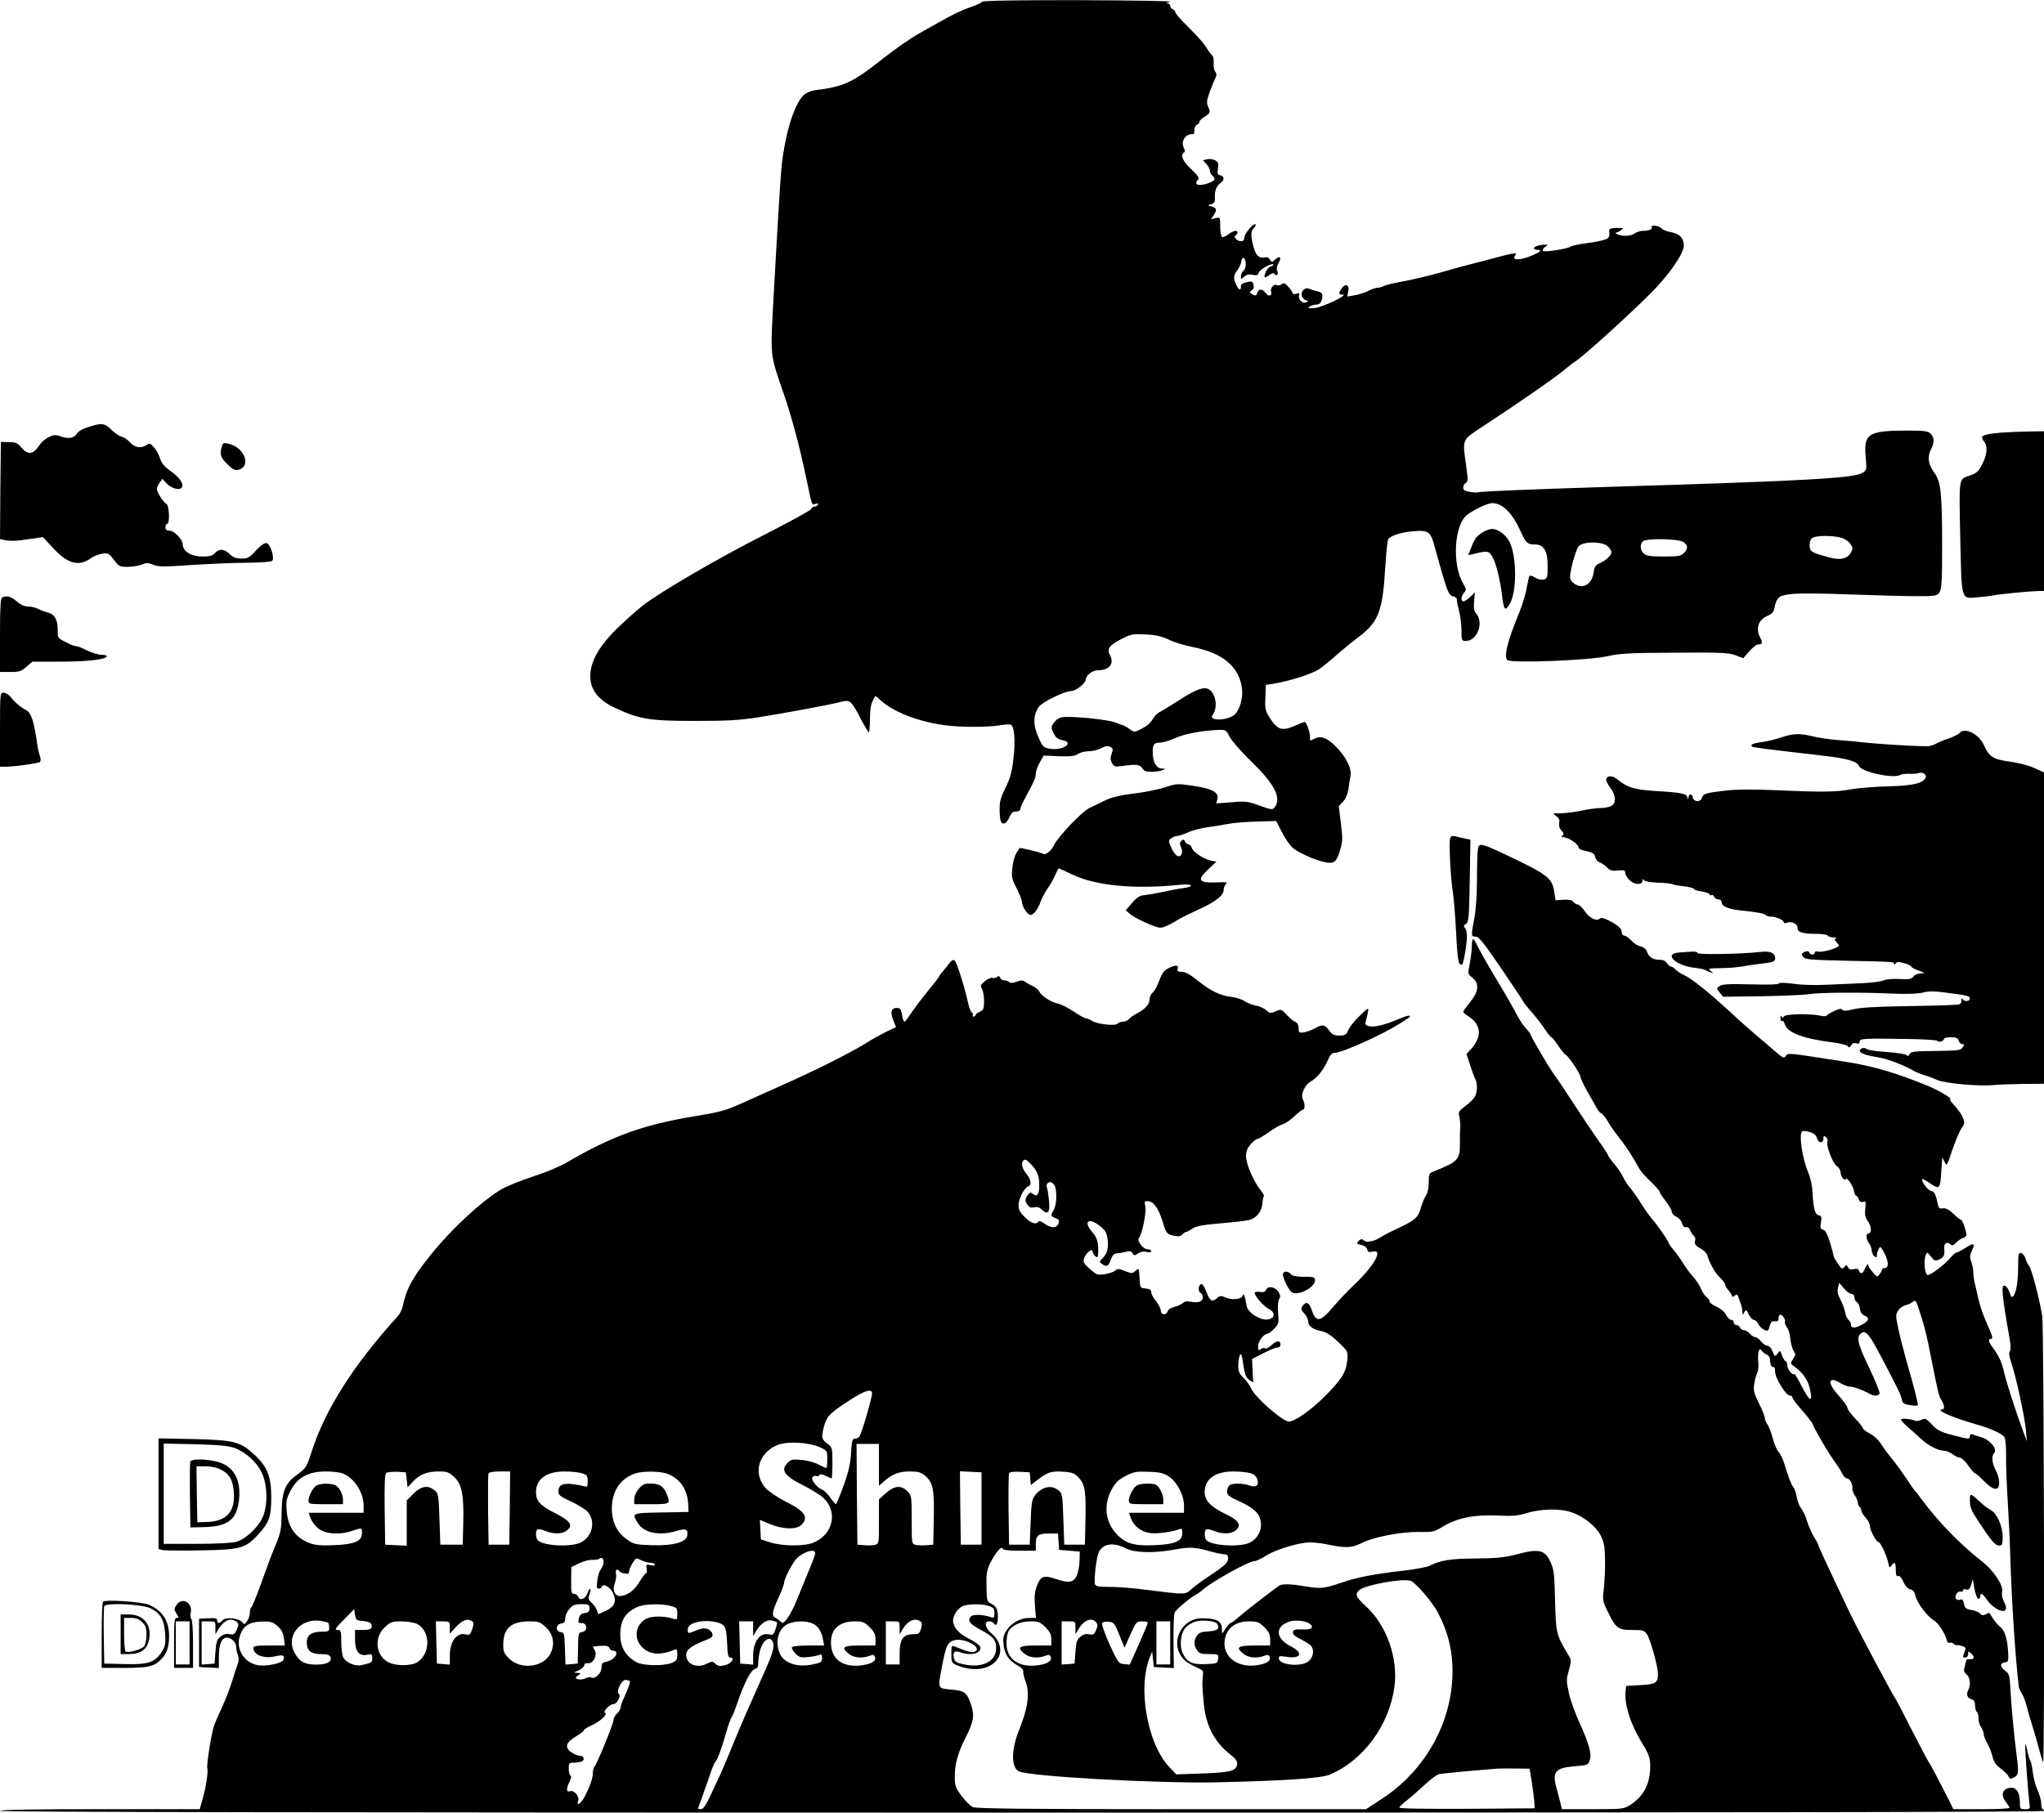 <?xml version="1.0" standalone="no"?>
<!DOCTYPE svg PUBLIC "-//W3C//DTD SVG 20010904//EN"
 "http://www.w3.org/TR/2001/REC-SVG-20010904/DTD/svg10.dtd">
<svg version="1.0" xmlns="http://www.w3.org/2000/svg"
 width="1186pt" height="1052pt" viewBox="0 0 1186 1052"
 preserveAspectRatio="xMidYMid meet">
<g transform="translate(0,1052) scale(0.1,-0.1)"
fill="#000000" stroke="none">
<path d="M5698 10510 c-1 -5 -30 -19 -63 -30 -55 -19 -111 -46 -190 -91 -16
-9 -68 -38 -115 -65 -47 -26 -138 -90 -203 -141 -180 -143 -230 -166 -401
-187 -21 -3 -49 -15 -62 -27 -49 -46 -98 -188 -122 -359 -11 -76 -17 -165 -52
-786 -21 -386 -25 -349 59 -594 46 -135 89 -295 126 -470 38 -181 34 -172 57
-164 14 4 18 2 14 -5 -4 -6 -13 -11 -21 -11 -7 0 -15 -6 -18 -14 -3 -8 -124
-74 -269 -148 -274 -139 -610 -335 -713 -416 -33 -26 -99 -85 -147 -132 -103
-101 -153 -191 -153 -275 0 -77 46 -137 139 -181 143 -68 203 -78 466 -78 192
0 260 4 370 21 176 28 411 72 473 88 60 16 65 12 122 -98 22 -42 43 -77 46
-77 3 0 7 36 7 79 1 68 6 92 30 130 1 3 10 -3 20 -13 78 -76 227 -135 392
-156 85 -11 238 -11 307 0 29 5 60 7 68 4 21 -9 28 -93 15 -200 -9 -77 -19
-113 -46 -166 -26 -52 -34 -80 -34 -122 0 -30 3 -61 6 -70 10 -27 34 -18 50
19 11 27 20 35 39 35 14 0 25 6 25 14 0 7 12 35 27 62 56 104 63 119 63 144 0
14 11 43 23 65 l23 40 87 -4 c68 -2 93 1 112 13 13 9 41 16 62 16 21 0 51 7
67 15 32 17 45 18 64 7 10 -7 10 -15 2 -37 -8 -22 -8 -35 2 -53 11 -21 17 -23
58 -18 84 12 103 10 118 -13 11 -16 24 -21 56 -20 22 0 50 4 61 9 20 8 20 9
-1 9 -32 1 -52 31 -55 81 -3 57 4 70 42 70 17 0 56 12 87 26 54 25 161 45 257
48 37 1 41 -2 59 -39 11 -22 67 -87 127 -145 135 -131 175 -210 136 -264 -13
-17 -17 -17 -87 8 -68 25 -82 27 -164 20 l-89 -7 7 27 c9 38 -33 60 -145 76
-86 13 -95 12 -158 -9 -36 -12 -117 -29 -180 -36 -82 -10 -131 -22 -170 -41
-31 -15 -71 -34 -89 -43 -42 -19 -183 -167 -206 -215 -18 -38 -49 -61 -67 -50
-12 7 -131 36 -133 32 -1 -2 -10 -15 -19 -30 -10 -15 -20 -54 -23 -85 -6 -52
-3 -65 25 -119 17 -34 31 -69 31 -79 0 -26 32 -75 50 -75 18 1 43 33 58 77 6
18 24 52 40 76 17 23 37 59 45 80 9 20 18 37 20 37 3 0 39 -16 80 -36 137 -65
359 -86 625 -59 74 8 87 -10 15 -20 -27 -3 -79 -13 -118 -22 -38 -8 -86 -16
-105 -18 -26 -2 -43 -13 -71 -45 l-37 -43 29 -25 c17 -13 62 -37 100 -53 66
-27 72 -28 105 -14 19 8 47 23 62 33 15 10 69 37 119 60 103 46 153 84 153
117 0 11 6 27 13 34 10 11 2 12 -43 10 -118 -5 -129 11 -56 79 l44 41 -31 6
c-43 9 -104 50 -112 75 -3 11 -12 20 -20 20 -7 0 -16 7 -19 16 -5 13 -9 14
-21 4 -11 -9 -11 -17 -3 -35 6 -13 8 -31 5 -39 -11 -29 -37 -16 -58 29 -21 45
-21 46 -3 60 11 8 26 14 34 13 8 0 36 9 63 21 26 12 80 26 120 31 39 5 92 14
117 19 25 5 97 11 160 13 l115 3 35 -68 c19 -38 49 -79 65 -91 37 -29 136 -72
188 -81 49 -9 63 3 83 73 15 49 15 69 4 155 l-12 98 25 27 c16 17 27 44 31 72
3 25 9 59 12 75 8 45 -25 112 -86 173 -55 54 -88 65 -131 41 -17 -9 -20 -8
-18 8 4 22 -20 93 -31 93 -4 0 -32 -11 -61 -24 -70 -30 -97 -21 -139 44 -28
44 -31 54 -28 121 l3 74 45 7 c95 16 220 56 262 83 24 16 68 52 99 80 30 27
90 76 131 107 117 88 141 151 156 409 5 80 12 152 17 159 12 20 68 39 136 46
100 9 110 2 137 -102 13 -49 36 -129 51 -179 23 -75 32 -91 52 -96 13 -3 23
-10 22 -16 -1 -5 4 -34 12 -64 8 -30 15 -82 15 -116 0 -60 1 -63 25 -63 67 0
107 108 59 161 -11 12 -14 32 -11 69 l5 52 -27 -26 c-15 -14 -32 -26 -39 -26
-17 0 -15 30 3 50 14 16 14 21 -6 55 -65 110 -51 341 24 397 44 33 119 68 146
68 58 0 115 -56 162 -159 33 -73 41 -81 86 -81 51 0 73 -37 73 -125 0 -66 -2
-73 -22 -78 -12 -4 -34 1 -49 10 -16 10 -31 14 -34 11 -3 -3 -10 -33 -16 -67
-5 -34 -25 -99 -43 -144 -70 -170 -92 -259 -69 -278 22 -19 466 -2 577 22 76
17 133 20 395 21 267 2 312 0 351 -15 l45 -17 35 40 c19 22 42 40 51 40 25 0
28 9 13 38 -29 55 -12 105 42 128 23 10 35 22 39 42 14 67 25 76 105 85 41 4
192 3 335 -3 143 -5 315 -10 382 -10 116 0 123 1 137 23 12 18 15 70 15 277
-1 312 -7 363 -48 420 -34 48 -39 89 -16 134 20 38 19 69 -4 90 -16 15 -39 17
-146 17 -214 -1 -241 -19 -230 -149 7 -78 7 -80 -18 -96 -47 -31 -328 -47
-1452 -81 -450 -14 -770 -27 -777 -32 -5 -2 -27 -2 -48 2 -30 5 -40 11 -40 25
0 11 7 23 15 27 13 8 13 20 3 93 -23 167 -29 153 97 236 216 142 400 270 455
314 30 25 66 53 80 62 50 32 308 266 440 398 106 107 190 228 190 276 0 43
-26 69 -77 77 -22 4 -46 14 -53 22 -13 16 -65 22 -56 6 7 -11 -17 -21 -53 -21
-15 0 -36 -7 -47 -15 -21 -16 -68 -18 -99 -5 -11 5 -15 9 -9 9 5 1 19 7 30 15
17 13 15 14 -26 13 -43 -2 -45 -3 -42 -29 4 -34 -12 -42 -129 -59 -46 -6 -89
-15 -95 -20 -16 -13 -152 -34 -161 -25 -4 4 1 14 11 22 20 14 20 14 0 14 -30
0 -64 -11 -64 -21 0 -5 10 -9 22 -9 32 0 13 -15 -51 -40 -58 -22 -101 -19 -80
6 17 21 -2 19 -152 -22 -74 -19 -150 -39 -169 -44 -19 -5 -69 -19 -110 -31
-81 -23 -173 -44 -259 -60 -29 -5 -62 -14 -72 -19 -10 -6 -26 -10 -36 -10 -10
0 -35 -8 -55 -19 -20 -10 -56 -21 -79 -25 l-42 -7 6 30 c8 37 -16 49 -38 18
-20 -29 -19 -37 6 -37 36 0 -110 -70 -159 -77 -33 -4 -44 -2 -37 5 6 6 23 12
40 14 24 2 30 9 36 35 6 31 0 38 -46 47 -5 1 -18 6 -28 10 -25 12 -51 -15 -43
-42 4 -12 15 -23 24 -25 16 -4 16 -5 -1 -12 -21 -9 -48 21 -39 43 4 11 0 13
-16 7 -13 -3 -22 -2 -22 4 0 5 -11 22 -25 37 -20 22 -27 24 -39 14 -9 -6 -20
-9 -26 -5 -16 10 -41 -15 -35 -36 9 -26 -15 -34 -31 -10 -19 26 -41 27 -49 1
-5 -17 -10 -18 -27 -9 -20 11 -20 13 -5 24 10 7 14 19 10 33 -4 18 -10 21 -32
16 -36 -9 -41 -13 -41 -30 0 -23 -14 -16 -27 13 -18 37 -16 56 6 84 10 14 21
36 23 49 4 35 22 31 26 -6 2 -19 -3 -36 -12 -44 -9 -7 -16 -22 -16 -33 0 -19
1 -19 19 -3 14 13 28 16 49 11 24 -5 31 -2 36 13 6 19 74 57 84 47 4 -3 -3 -8
-14 -11 -11 -3 -25 -19 -31 -35 -13 -33 -7 -36 24 -14 14 10 24 12 28 5 11
-18 26 0 16 18 -6 11 -4 25 7 44 20 34 9 47 -19 22 -20 -18 -21 -18 -31 0 -7
12 -17 16 -31 12 -32 -7 -52 13 -65 66 -16 62 -15 86 3 105 9 8 13 18 10 21
-10 10 -64 -53 -65 -75 0 -16 -6 -23 -19 -23 -23 0 -47 25 -31 35 5 3 10 10
10 16 0 16 -26 10 -54 -12 -14 -11 -30 -17 -36 -14 -5 3 -10 31 -10 61 0 54 0
54 -27 48 l-27 -7 18 27 c19 29 14 41 -19 49 -19 5 -19 5 3 12 19 6 23 14 21
39 -2 38 9 67 33 84 24 17 23 38 -2 45 -16 4 -18 11 -13 40 4 29 2 37 -17 47
-12 6 -33 9 -46 6 l-24 -6 20 -22 c11 -12 20 -29 20 -39 0 -9 7 -22 15 -29 22
-19 15 -30 -29 -45 -53 -18 -83 -6 -54 23 8 8 -1 23 -40 60 -50 46 -65 83 -42
97 7 4 6 13 -1 27 -20 38 11 85 54 79 4 -1 7 10 7 24 0 14 7 28 15 31 8 4 15
11 15 18 0 6 14 20 30 29 33 20 35 25 19 60 -9 20 -7 36 10 83 12 33 27 69 33
81 8 17 8 26 -1 37 -6 8 -11 30 -9 51 1 20 -2 39 -8 43 -5 4 -18 20 -27 35
-27 42 -45 62 -119 137 -38 37 -68 72 -68 79 0 6 -7 14 -15 17 -8 4 -15 12
-15 20 0 8 -8 15 -17 15 -10 1 -2 5 17 9 19 4 -218 8 -527 9 -362 1 -563 -3
-565 -9z m4985 -3111 c21 -5 44 -21 54 -36 15 -22 15 -28 2 -51 -20 -36 -63
-45 -129 -26 -102 28 -110 33 -110 70 0 21 6 37 18 43 22 14 117 14 165 0z
m-915 -25 c27 -19 28 -38 2 -64 -17 -17 -33 -20 -117 -20 -76 0 -100 4 -115
17 -21 18 -24 53 -6 71 19 19 208 16 236 -4z m-440 -24 c12 -12 22 -27 22 -35
0 -18 -34 -50 -70 -65 -22 -9 -29 -20 -33 -52 -7 -49 -35 -80 -71 -80 -31 0
-66 28 -66 52 0 43 35 165 51 181 28 28 137 27 167 -1z m-2547 -542 c30 -15
92 -34 139 -43 175 -35 269 -113 286 -238 8 -53 -11 -123 -40 -152 -39 -39
-160 -42 -129 -3 20 26 23 77 6 112 -30 64 -73 56 -216 -37 -45 -29 -90 -56
-99 -60 -9 -3 -25 -19 -35 -34 -21 -34 -37 -47 -80 -68 -31 -15 -34 -15 -61 5
-16 12 -35 22 -43 23 -8 2 -19 6 -25 9 -33 21 -280 46 -329 34 -14 -4 -32 -18
-41 -32 -16 -23 -16 -28 -1 -59 13 -26 24 -35 52 -41 71 -13 4 -61 -70 -50
-41 7 -44 9 -70 68 -32 70 -31 128 3 176 21 29 151 92 191 92 24 0 81 46 81
66 0 24 39 54 70 54 68 0 98 38 69 91 -17 33 -2 54 64 88 58 31 67 32 143 29
61 -3 95 -11 135 -30z"/>
<path d="M511 8041 c-29 -9 -58 -25 -63 -35 -15 -28 -49 -35 -92 -20 -33 12
-43 12 -73 -3 -19 -9 -42 -28 -51 -42 -38 -59 -69 -65 -107 -19 -23 27 -34 32
-73 32 l-47 1 -3 -282 -2 -282 35 -7 c20 -3 56 -4 81 0 24 3 64 9 89 12 l44 7
61 -66 c85 -91 150 -107 220 -55 14 10 42 21 61 24 38 6 40 5 80 -48 18 -24
27 -28 72 -28 29 1 66 7 82 14 25 11 36 10 65 -2 30 -12 61 -12 225 -1 104 7
249 13 322 13 78 1 136 5 142 11 16 16 -10 99 -33 103 -11 2 -34 -14 -61 -43
-38 -42 -47 -47 -85 -47 -31 1 -48 7 -67 26 -31 31 -62 33 -86 6 -13 -15 -29
-20 -68 -20 -70 0 -118 29 -119 72 0 27 -49 78 -76 78 -17 0 -24 6 -24 20 0
11 5 20 10 20 17 0 12 110 -5 116 -16 6 -55 68 -55 87 0 7 7 23 16 35 l16 23
23 -25 c27 -29 72 -43 87 -28 19 19 -6 58 -62 98 -35 25 -53 46 -61 72 -6 20
-21 50 -35 65 -22 25 -25 27 -46 13 -32 -20 -65 -14 -94 17 -13 15 -36 30 -49
33 -14 3 -40 21 -59 40 -39 39 -57 41 -135 15z"/>
<path d="M11610 8009 c-75 -6 -110 -15 -110 -28 0 -4 7 -17 16 -29 19 -28 12
-78 -20 -137 -16 -30 -31 -43 -61 -53 -72 -24 -68 -1 -61 -362 9 -377 2 -355
106 -346 36 3 76 8 90 11 30 7 212 24 258 25 l32 0 0 463 0 464 -87 -1 c-49
-1 -122 -4 -163 -7z"/>
<path d="M1287 7928 c-13 -45 -7 -64 32 -102 30 -30 45 -37 63 -33 80 21 36
134 -61 153 -23 5 -29 2 -34 -18z"/>
<path d="M8605 7432 c-38 -24 -48 -37 -69 -91 l-17 -43 28 6 c82 21 91 20 112
-15 21 -34 46 -135 57 -229 10 -81 17 -89 43 -47 42 68 43 266 2 358 -20 43
-67 79 -104 79 -12 0 -35 -8 -52 -18z"/>
<path d="M13 7053 c-10 -3 -13 -57 -13 -219 l0 -214 60 0 c52 0 64 4 93 30
l35 30 165 0 c156 0 267 13 267 32 0 4 -15 8 -32 8 -18 0 -55 12 -83 25 -27
14 -56 25 -63 25 -7 0 -20 4 -30 8 -82 40 -77 35 -77 88 0 58 -19 90 -60 100
-16 4 -40 13 -54 20 -14 8 -40 14 -58 14 -22 0 -44 10 -66 30 -33 28 -56 35
-84 23z"/>
<path d="M0 6285 l0 -215 28 0 c54 0 196 20 204 28 5 5 5 19 0 33 -5 13 -12
42 -15 64 -21 146 -35 188 -69 206 -32 17 -61 42 -90 78 -10 11 -27 21 -38 21
-19 0 -20 -6 -20 -215z"/>
<path d="M11370 6266 c-6 -8 -35 -22 -63 -32 -29 -9 -62 -23 -75 -31 -12 -7
-35 -14 -50 -14 -74 0 -267 12 -347 20 -49 6 -126 13 -170 16 -44 3 -107 12
-140 20 -81 20 -121 19 -190 -5 -33 -11 -83 -23 -112 -27 -51 -6 -72 -16 -55
-27 7 -4 56 -11 412 -52 134 -15 196 -33 206 -59 14 -36 203 -76 241 -52 7 4
29 7 50 6 21 -1 47 1 59 5 23 7 47 -13 36 -30 -20 -32 -71 -43 -218 -48 -82
-2 -180 -10 -219 -18 -82 -15 -170 -16 -435 -4 -131 6 -227 5 -292 -3 -113
-13 -125 -17 -133 -42 -8 -25 -45 -25 -52 1 -7 25 -20 26 -26 3 -4 -15 -5 -16
-6 -2 -1 22 -32 29 -181 38 -129 8 -165 19 -230 71 -28 22 -60 18 -60 -7 0 -8
11 -29 25 -47 34 -45 34 -93 -1 -106 -14 -6 -42 -10 -62 -10 -20 0 -69 -7
-107 -15 -39 -8 -92 -15 -120 -15 -48 0 -49 0 -26 -16 17 -12 22 -23 18 -41
-3 -16 2 -32 13 -43 14 -14 15 -21 6 -30 -6 -6 -6 -10 -1 -9 24 6 95 -39 95
-60 0 -6 12 -13 28 -17 56 -12 62 -16 68 -39 3 -13 15 -27 27 -31 11 -3 30
-16 41 -28 17 -18 29 -22 64 -18 35 3 42 1 42 -13 0 -9 10 -28 23 -41 27 -29
77 -33 77 -6 0 12 3 13 8 4 5 -7 37 -13 83 -15 41 -1 79 -5 84 -9 6 -3 36 -9
68 -12 31 -4 57 -11 57 -16 0 -4 20 -11 45 -14 25 -4 45 -12 45 -17 0 -6 5 -7
10 -4 6 3 13 -1 16 -9 3 -9 15 -16 25 -16 11 0 19 -7 19 -18 0 -22 40 -39 110
-46 90 -9 140 -18 146 -27 3 -5 16 -9 29 -9 30 0 75 -20 75 -33 0 -5 7 -6 16
-3 29 11 64 -4 64 -29 0 -26 29 -35 116 -35 29 0 56 -4 59 -10 3 -5 18 -10 33
-11 15 0 21 -3 15 -6 -10 -3 -9 -8 2 -20 8 -8 15 -18 15 -21 0 -13 -95 -41
-118 -35 -13 3 -22 1 -22 -6 0 -15 -27 -14 -32 1 -3 9 -11 10 -27 3 -19 -9
-20 -13 -9 -28 12 -16 38 -18 253 -23 284 -6 275 -6 275 -19 0 -5 4 -4 9 3 6
11 17 11 50 2 22 -6 41 -15 41 -20 0 -4 19 -15 43 -23 40 -15 41 -15 12 -16
-17 -1 -36 -9 -43 -19 -11 -15 -25 -17 -81 -14 -41 2 -78 -1 -91 -8 -12 -6
-65 -13 -118 -16 -54 -2 -146 -6 -207 -9 -65 -4 -145 -2 -195 5 -53 7 -86 8
-88 2 -2 -6 -66 -8 -165 -5 -125 3 -166 1 -180 -10 -18 -12 -18 -14 1 -37 l20
-25 219 3 c120 2 245 7 278 12 65 10 299 12 493 3 77 -3 140 -1 168 6 33 9 68
9 127 1 134 -17 147 -20 147 -35 0 -18 -36 -20 -43 -2 -3 6 -6 2 -6 -10 -1
-18 -7 -23 -28 -24 -16 -1 -41 -2 -58 -3 -16 -1 -131 -4 -255 -6 -152 -2 -244
-8 -284 -17 -44 -11 -61 -12 -66 -3 -5 8 -18 6 -46 -7 -21 -10 -42 -22 -45
-27 -4 -5 -20 -5 -35 -1 -55 13 -204 11 -213 -4 -7 -11 -9 -11 -14 0 -3 8 -6
4 -6 -9 -1 -13 3 -20 9 -17 5 3 12 -4 15 -17 13 -50 105 -86 274 -107 47 -6
88 -16 93 -23 6 -10 11 -9 19 5 7 12 17 16 30 12 13 -4 19 -2 19 9 0 19 24 20
275 16 94 -1 173 -6 176 -11 7 -11 39 -1 39 12 0 5 18 9 39 9 31 0 41 -4 46
-20 3 -11 13 -20 21 -20 11 0 12 -4 3 -17 -12 -20 -21 -21 -186 -23 -94 -1
-115 -4 -123 -18 -6 -12 -12 -13 -17 -6 -5 6 -55 14 -112 18 -57 3 -110 11
-118 17 -16 14 -46 4 -41 -13 5 -13 39 -24 118 -37 44 -7 153 -50 194 -76 12
-7 39 -18 61 -25 22 -6 56 -19 75 -28 45 -20 253 -39 330 -29 19 2 92 5 163 6
l127 1 0 904 0 903 -57 26 c-32 14 -96 31 -143 37 -96 13 -119 28 -149 96 -29
64 -111 105 -141 70z"/>
<path d="M8414 5655 c-8 -21 3 -238 17 -320 5 -33 13 -135 18 -228 4 -103 12
-172 19 -179 17 -17 21 -8 33 63 14 84 14 126 -1 143 -9 11 -7 17 6 24 16 9
18 36 22 249 l4 240 -30 6 c-16 3 -41 9 -56 13 -19 4 -27 2 -32 -11z"/>
<path d="M8576 5598 c-3 -13 -6 -91 -6 -175 0 -92 -6 -182 -15 -230 -20 -103
-19 -110 7 -109 18 1 46 -34 145 -179 67 -99 126 -187 130 -195 3 -8 26 -37
51 -65 24 -27 58 -71 75 -97 18 -27 35 -48 39 -48 3 0 21 -21 38 -47 18 -27
38 -52 46 -56 18 -10 84 -110 85 -128 0 -8 16 -41 34 -74 19 -33 43 -77 55
-97 11 -21 24 -38 29 -38 5 0 18 -15 30 -32 11 -18 26 -42 33 -53 7 -11 29
-40 48 -65 35 -43 79 -112 110 -170 8 -16 39 -51 68 -78 28 -27 52 -54 52 -59
0 -6 16 -30 35 -54 19 -24 35 -52 35 -61 0 -9 12 -23 27 -30 15 -7 30 -24 33
-38 4 -16 12 -24 23 -22 11 2 21 -7 26 -22 6 -13 15 -27 21 -31 6 -4 8 -14 6
-23 -7 -21 2 -33 36 -51 15 -8 30 -24 34 -35 13 -47 46 -104 74 -131 16 -16
30 -34 30 -40 0 -7 9 -22 20 -35 11 -13 20 -27 20 -33 0 -5 7 -4 15 3 12 10
16 9 21 -6 3 -11 10 -29 15 -42 5 -13 9 -33 9 -45 1 -21 1 -21 11 -3 10 17 13
16 26 -13 9 -17 22 -31 29 -31 8 0 19 -10 25 -22 5 -13 21 -28 34 -35 23 -10
26 -9 33 20 7 25 13 31 30 29 17 -2 22 2 22 17 0 12 4 21 9 21 14 0 33 -28 28
-42 -2 -7 3 -21 11 -31 9 -10 18 -39 20 -65 2 -26 10 -57 18 -70 14 -21 14
-26 -2 -49 -16 -25 -16 -27 2 -40 58 -40 90 -89 100 -154 10 -61 -10 -47 -52
36 -21 41 -40 73 -42 70 -11 -10 -42 29 -42 52 0 12 -4 23 -9 23 -5 0 -14 15
-21 33 -11 31 -12 31 -25 13 -16 -22 -16 -22 -33 17 -6 15 -19 27 -28 27 -9 0
-25 11 -36 25 -11 14 -26 25 -34 25 -8 0 -22 9 -31 20 -10 11 -25 20 -34 20
-9 0 -19 7 -23 15 -3 8 -12 15 -21 15 -8 0 -15 7 -15 15 0 8 -7 15 -15 15 -8
0 -21 13 -30 29 -8 17 -32 37 -55 47 -22 10 -40 23 -40 30 0 7 -8 19 -18 26
-10 7 -24 29 -32 48 -8 19 -29 51 -46 70 -17 19 -44 55 -59 80 -15 25 -41 60
-56 78 -16 18 -29 37 -29 43 0 8 -74 114 -90 129 -7 6 -51 67 -65 91 -19 32
-49 74 -72 102 -12 15 -30 43 -38 61 -9 19 -32 52 -51 74 -19 22 -34 44 -34
49 -1 4 -25 42 -55 83 -29 41 -93 136 -141 210 -48 74 -99 151 -114 170 -26
34 -140 228 -140 238 0 3 -11 18 -25 32 -13 14 -35 46 -48 70 -32 62 -94 168
-156 270 -28 47 -61 106 -74 132 -12 26 -25 47 -29 48 -5 0 -8 -19 -8 -42 0
-23 -6 -68 -12 -101 -12 -59 -12 -59 15 -81 42 -33 37 -81 -13 -142 -22 -27
-40 -52 -40 -56 0 -4 12 -15 28 -25 78 -48 84 -120 15 -194 l-24 -26 21 -64
c11 -35 25 -72 30 -81 13 -23 13 -71 -1 -100 -6 -13 -30 -38 -55 -56 -39 -29
-43 -36 -37 -60 4 -15 7 -43 6 -62 -2 -19 -2 -64 -2 -99 0 -92 -11 -103 -153
-160 -26 -10 -28 -15 -28 -64 0 -31 -6 -61 -16 -75 -8 -12 -22 -44 -29 -70
-19 -64 -31 -73 -170 -138 -22 -10 -51 -26 -65 -35 -37 -24 -80 -32 -96 -18
-12 10 -18 9 -31 -3 -14 -14 -12 -17 15 -23 18 -4 32 -14 35 -26 4 -16 11 -18
31 -13 65 16 11 -81 -110 -196 -38 -36 -90 -91 -116 -122 -78 -93 -102 -96
-128 -18 -14 43 -34 49 -54 18 -8 -13 -6 -22 12 -41 12 -13 22 -32 22 -44 0
-27 27 -49 71 -57 38 -7 66 -26 126 -86 33 -33 35 -38 30 -89 -7 -68 -37 -113
-139 -214 -77 -75 -166 -137 -199 -137 -37 0 -199 142 -220 193 -7 17 -27 44
-43 60 -25 23 -31 37 -31 70 0 23 4 51 9 62 7 15 12 3 20 -54 9 -59 16 -77 34
-89 l24 -15 -4 68 -3 68 65 33 c36 19 73 34 83 34 9 0 17 6 17 14 0 28 -22 28
-50 1 -16 -15 -33 -24 -40 -20 -6 4 -17 1 -25 -5 -13 -10 -15 -8 -15 17 0 29
34 73 56 73 6 0 23 13 38 29 26 27 27 33 22 91 -3 38 -1 69 6 80 9 14 8 24 -5
44 -20 29 -61 35 -71 10 -4 -12 -15 -15 -36 -12 -17 3 -30 0 -30 -5 0 -19 51
-77 81 -93 43 -22 37 -58 -9 -62 -42 -4 -110 40 -117 74 -17 81 -16 80 -26 61
-12 -20 -65 -23 -103 -5 -22 9 -29 8 -45 -6 -27 -25 -41 -17 -60 34 -9 24 -21
45 -27 47 -18 6 -26 -40 -9 -50 22 -12 18 -45 -5 -52 -11 -4 -34 -3 -51 0 -21
5 -36 2 -47 -8 -9 -8 -31 -18 -49 -22 -19 -4 -35 -14 -38 -26 -9 -26 -40 -20
-40 7 -1 12 -13 35 -28 53 -15 18 -27 41 -27 51 0 14 -9 20 -32 22 -33 3 -33
4 -36 62 -3 57 -3 58 -23 41 -18 -17 -22 -17 -61 -2 -36 15 -44 15 -57 3 -9
-8 -36 -17 -61 -21 -43 -6 -48 -4 -87 31 -36 33 -40 40 -32 63 11 31 49 60 49
37 0 -7 7 -19 15 -26 13 -11 15 -8 17 16 3 61 -5 90 -33 122 -54 61 -26 90 40
39 33 -25 42 -39 47 -74 8 -53 0 -87 -28 -115 -20 -20 -20 -21 -2 -35 25 -18
37 -12 50 28 9 25 18 34 35 35 13 1 37 5 53 9 22 6 31 4 38 -9 8 -14 11 -14
32 0 15 9 33 13 50 8 16 -4 26 -2 26 5 0 6 -10 11 -23 11 -25 0 -62 50 -48 66
18 20 43 145 37 180 -7 34 -6 35 20 32 31 -3 61 -50 85 -133 16 -53 22 -60 66
-68 21 -4 35 -1 43 8 7 8 17 15 22 15 5 0 21 9 36 19 21 15 57 22 162 31 74 6
151 15 170 20 42 12 71 49 75 96 1 19 5 37 8 41 4 3 -5 19 -18 35 -39 47 -85
152 -85 196 0 29 7 48 27 71 15 17 32 31 39 31 6 0 36 18 66 39 30 22 67 43
81 46 15 4 45 25 67 46 22 21 45 39 50 39 13 0 13 36 -1 61 -13 26 12 83 44
101 36 19 76 68 99 119 16 38 26 49 43 49 42 0 269 102 375 168 66 42 65 41
58 47 -3 3 -30 -5 -59 -18 -78 -34 -144 -50 -175 -43 -21 6 -25 11 -19 29 4
12 9 36 12 52 5 30 5 30 -47 -20 -29 -27 -59 -65 -66 -82 -13 -29 -19 -33 -52
-33 -31 0 -43 6 -60 30 -26 35 -39 37 -86 10 -19 -10 -48 -20 -63 -22 -25 -3
-28 0 -28 26 -1 19 -7 31 -20 36 -11 4 -32 22 -48 39 -30 35 -35 36 -72 19
-21 -10 -29 -8 -48 9 -12 11 -39 24 -61 27 -21 4 -50 16 -65 26 -14 10 -48 21
-74 24 -67 8 -121 34 -196 94 -45 36 -73 52 -94 52 -21 0 -28 4 -24 15 10 24
-10 27 -49 8 -30 -15 -40 -28 -57 -73 -11 -30 -28 -62 -39 -71 -10 -9 -18 -27
-18 -41 0 -27 -28 -57 -76 -81 -17 -9 -36 -23 -43 -31 -8 -9 -24 -16 -37 -16
-12 0 -26 -5 -29 -11 -10 -15 -121 -3 -148 16 -12 8 -28 15 -36 15 -7 0 -39
17 -70 39 -32 21 -72 42 -91 46 -42 9 -96 43 -110 71 -6 11 -23 25 -38 32 -15
6 -35 17 -44 24 -14 10 -24 10 -50 0 -21 -8 -36 -8 -42 -2 -6 6 -18 10 -28 10
-10 0 -21 7 -24 15 -5 11 -10 13 -19 5 -7 -6 -19 -8 -26 -5 -8 3 -27 -6 -44
-19 -26 -22 -29 -27 -17 -45 6 -11 12 -43 12 -71 0 -44 -3 -52 -25 -62 -14 -6
-25 -15 -25 -20 0 -4 -5 -8 -11 -8 -5 0 -8 4 -5 9 4 5 1 11 -4 13 -6 2 -17 30
-24 63 -21 93 -63 226 -76 239 -9 8 -16 5 -31 -14 -11 -14 -28 -36 -39 -48
-11 -13 -20 -26 -20 -28 0 -3 -32 -44 -71 -92 -39 -48 -82 -106 -97 -129 -15
-23 -30 -42 -34 -43 -4 0 -11 18 -14 40 -6 34 -10 40 -31 40 -32 0 -39 -23
-20 -71 l16 -40 -57 -27 c-31 -16 -88 -47 -125 -71 -86 -53 -285 -153 -476
-238 -80 -36 -191 -85 -245 -110 -83 -37 -123 -48 -250 -69 -308 -49 -493
-116 -760 -272 -37 -22 -126 -59 -196 -81 -69 -23 -151 -56 -182 -74 -117 -71
-292 -233 -412 -384 -104 -130 -139 -195 -160 -298 -4 -17 -17 -42 -29 -55
-259 -286 -422 -543 -501 -792 -26 -81 -32 -90 -77 -123 -75 -53 -93 -98 -95
-225 -1 -96 -4 -112 -36 -190 -20 -47 -57 -146 -83 -220 -27 -74 -52 -136 -56
-138 -5 -2 -9 -16 -9 -31 0 -14 -7 -37 -16 -49 -15 -21 -17 -22 -28 -7 -18 24
-98 32 -115 11 -17 -20 -31 -21 -31 0 0 12 -10 14 -53 12 l-52 -3 0 -140 0
-140 58 -3 57 -3 0 60 c0 69 11 106 36 115 25 9 64 -20 64 -49 0 -13 4 -35 10
-49 6 -16 6 -35 1 -49 -5 -12 -19 -56 -32 -97 -12 -41 -39 -111 -59 -155 -21
-44 -43 -95 -49 -114 -15 -46 -44 -229 -38 -244 6 -17 -8 -113 -28 -180 l-16
-57 -580 0 c-379 0 -579 -3 -579 -10 0 -7 1983 -10 5930 -10 3947 0 5930 3
5930 10 0 6 -4 10 -8 10 -4 0 -8 15 -8 33 0 17 -10 52 -21 77 -12 25 -24 72
-28 105 -4 33 -11 65 -16 70 -4 6 -12 33 -17 60 -6 28 -10 39 -11 24 -1 -30
17 -278 24 -331 5 -37 4 -38 -25 -38 -29 0 -30 2 -30 43 0 55 -21 85 -56 81
-46 -5 -57 -42 -24 -84 11 -14 20 -28 20 -32 0 -5 -73 -8 -163 -8 l-163 0 -19
39 c-80 158 -116 225 -124 235 -5 6 -50 92 -101 191 -50 99 -95 185 -100 190
-14 19 -217 400 -252 475 -14 30 -51 107 -81 170 -66 139 -107 229 -107 235 0
3 -11 23 -24 44 -13 21 -31 61 -40 90 -8 28 -24 63 -35 77 -11 13 -22 44 -26
67 -4 23 -13 49 -20 57 -12 14 -26 52 -55 145 -7 22 -21 49 -31 60 -10 11 -25
46 -33 78 -8 31 -22 67 -30 79 -9 12 -16 30 -16 39 0 9 -15 47 -34 85 -30 60
-33 75 -27 114 4 25 12 53 18 64 5 10 8 38 5 62 -2 24 -1 51 2 61 7 16 9 16
19 2 7 -8 20 -18 30 -22 9 -3 17 -15 17 -26 0 -28 11 -52 21 -45 5 3 9 -10 9
-28 0 -37 63 -138 86 -138 8 0 14 -4 14 -9 0 -5 9 -20 20 -33 10 -12 37 -45
60 -71 22 -27 40 -52 40 -56 0 -10 79 -148 110 -191 30 -43 47 -68 62 -97 6
-13 17 -23 24 -23 17 0 36 -35 32 -58 -1 -9 5 -28 15 -42 9 -13 17 -32 17 -42
0 -9 5 -20 10 -23 6 -3 10 -13 10 -21 0 -8 11 -27 25 -42 14 -15 25 -37 25
-49 0 -24 37 -93 50 -93 11 0 48 -78 56 -119 6 -30 9 -32 19 -17 19 25 25 19
25 -25 0 -30 4 -40 13 -36 9 3 20 -9 31 -33 10 -24 25 -40 40 -44 17 -4 25
-15 30 -38 7 -37 69 -120 103 -139 27 -15 67 -74 77 -112 3 -15 11 -25 17 -22
5 4 16 2 23 -4 8 -7 18 -11 22 -9 5 1 19 -1 31 -6 19 -6 21 -11 13 -32 -13
-33 -13 -34 5 -34 8 0 15 9 15 20 0 19 1 19 18 3 22 -21 19 -33 -9 -33 -10 0
-19 -1 -19 -3 0 -1 -4 -17 -9 -35 -8 -28 -7 -36 10 -50 21 -18 25 -62 9 -92
-13 -24 -4 -47 21 -53 13 -4 19 -14 19 -35 0 -17 5 -34 10 -37 6 -3 10 -21 10
-38 0 -18 7 -41 15 -51 8 -11 15 -29 15 -39 0 -11 9 -34 19 -51 11 -17 25 -52
31 -77 9 -35 21 -53 51 -75 21 -16 41 -36 44 -45 5 -14 10 -15 30 -5 28 13 30
28 14 146 -14 109 -29 273 -34 370 -4 77 -7 87 -30 103 -31 23 -32 45 -2 49
20 3 22 8 19 58 -4 78 -19 126 -45 147 -13 10 -32 32 -42 48 -10 17 -20 31
-21 33 -1 2 -11 -1 -22 -7 -15 -8 -23 -7 -32 4 -7 8 -30 18 -50 21 -32 5 -39
11 -44 36 -5 23 -10 29 -23 24 -9 -4 -20 -1 -24 5 -10 16 11 48 28 42 7 -3 13
0 13 7 0 6 8 9 18 5 15 -4 21 2 29 27 l10 33 9 -54 c5 -30 15 -56 22 -59 6 -2
12 3 12 12 0 25 13 19 40 -20 39 -55 110 -85 110 -46 -1 9 -7 28 -15 42 -7 14
-11 37 -8 53 8 37 -50 123 -119 177 -129 101 -253 229 -353 365 -16 22 -32 42
-36 45 -3 3 -24 33 -46 67 -23 34 -58 84 -80 110 -22 26 -52 67 -67 90 -15 25
-43 51 -66 63 -22 11 -40 25 -40 30 0 5 -20 31 -45 57 -25 25 -45 54 -45 62
-1 9 -23 40 -50 70 -72 78 -63 119 14 71 18 -10 41 -18 51 -18 18 1 69 -17
117 -43 25 -13 48 -11 54 4 2 7 -25 75 -61 150 -68 141 -76 180 -43 201 25 16
45 -8 116 -144 96 -182 111 -213 117 -242 4 -22 12 -27 46 -33 22 -4 43 -4 47
-1 3 4 -17 86 -45 184 -28 97 -59 214 -68 259 -16 75 -16 84 -2 106 9 14 28
28 44 32 15 3 35 13 44 21 14 12 18 5 41 -69 27 -83 35 -115 64 -262 38 -192
44 -219 59 -241 17 -27 20 -54 5 -54 -48 0 63 -49 195 -86 86 -24 155 -56 166
-76 6 -10 10 -61 9 -111 -1 -51 4 -171 10 -267 6 -96 13 -245 15 -330 7 -237
30 -589 49 -740 1 -8 9 -26 18 -40 9 -14 21 -45 27 -70 6 -25 19 -72 30 -105
11 -33 29 -96 40 -139 12 -44 23 -81 26 -84 10 -10 5 2522 -5 2588 -15 97 -61
273 -75 290 -7 8 -17 29 -22 45 -5 17 -17 31 -26 33 -15 3 -17 -8 -17 -80 0
-88 -12 -154 -29 -171 -7 -7 -12 -5 -16 9 -10 31 -21 48 -33 52 -22 7 -17 -48
29 -311 7 -38 7 -63 0 -70 -6 -8 -3 -32 11 -72 27 -80 75 -304 83 -385 l6 -65
-21 55 c-41 110 -98 286 -110 340 -14 62 -31 100 -66 147 -27 36 -30 53 -10
53 11 0 5 22 -23 83 -21 45 -43 109 -50 142 -8 33 -17 76 -22 95 -5 19 -9 48
-9 64 0 16 -5 44 -12 63 -10 27 -9 38 5 68 20 42 10 44 -43 10 -22 -14 -44
-25 -49 -25 -5 0 -20 -13 -33 -29 -29 -36 -114 -101 -132 -101 -17 0 -26 79
-13 113 8 22 9 22 31 -6 21 -26 25 -27 49 -16 27 12 32 24 28 66 -2 27 15 39
35 22 12 -10 18 -8 34 9 11 11 28 23 40 27 11 3 20 11 20 17 0 21 -23 88 -31
88 -4 0 -25 16 -45 36 -27 25 -45 34 -61 31 -19 -3 -24 1 -29 22 -11 58 -20
76 -39 79 -19 3 -61 59 -51 69 2 2 23 -9 47 -26 53 -36 57 -32 63 70 3 41 6
76 6 79 1 3 6 -8 13 -23 12 -28 13 -26 45 69 19 54 43 111 54 127 18 25 19 32
7 60 -6 18 -28 49 -48 70 -19 20 -31 37 -27 37 23 0 -57 48 -128 78 -186 76
-321 116 -486 141 -328 51 -324 51 -337 34 -14 -18 -9 -22 -113 68 -85 72
-142 122 -210 185 -121 111 -222 193 -263 212 -24 11 -49 27 -56 36 -8 9 -19
16 -25 16 -6 0 -17 9 -24 20 -8 14 -23 20 -46 20 -37 0 -61 17 -71 50 -4 12
-18 23 -35 27 -16 3 -40 18 -54 34 -15 16 -33 29 -41 29 -8 0 -15 8 -15 18 0
23 -22 43 -76 70 -27 14 -44 18 -51 11 -18 -18 -61 2 -87 42 -15 21 -32 39
-40 39 -7 0 -19 7 -27 16 -9 11 -26 14 -58 12 l-45 -3 -8 49 c-11 81 -40 102
-291 220 -129 61 -143 64 -151 34z m1951 -1660 c7 -6 15 -18 18 -29 9 -26 35
-24 35 2 0 18 2 19 15 9 8 -7 12 -17 9 -22 -12 -19 29 -129 53 -145 13 -9 23
-25 23 -38 0 -12 7 -28 15 -35 8 -7 15 -9 15 -5 0 22 40 -32 46 -61 3 -19 10
-34 14 -34 5 0 12 -9 15 -20 5 -14 12 -19 25 -15 16 5 17 1 13 -39 -4 -35 -1
-51 16 -75 22 -30 22 -71 0 -71 -14 0 -11 -34 6 -56 8 -10 15 -29 15 -40 0
-12 7 -27 15 -34 12 -10 15 -9 15 4 0 10 5 26 11 37 9 18 12 16 35 -28 24 -49
24 -83 -2 -83 -8 0 -14 -4 -14 -8 0 -5 -6 -17 -14 -27 -13 -18 -15 -18 -39 11
-15 16 -27 36 -27 44 -1 8 -8 0 -16 -17 -15 -36 -28 -42 -38 -18 -4 11 -13 14
-30 9 -17 -4 -27 -1 -33 11 -9 15 -11 15 -22 1 -12 -14 -16 -11 -37 20 -13 19
-24 38 -24 42 0 4 -9 39 -21 79 -16 51 -27 73 -41 76 -16 5 -18 11 -12 42 5
31 4 37 -14 42 -22 5 -30 40 -36 143 -1 30 -12 78 -24 105 -34 81 -55 219 -36
238 8 8 54 -2 71 -15z m-4545 -175 c38 -41 48 -66 48 -122 0 -54 -12 -70 -37
-50 -13 11 -17 10 -29 -6 -18 -24 -18 -36 0 -60 9 -13 20 -16 37 -12 16 4 30
0 45 -14 34 -32 47 -16 41 50 -3 31 -8 66 -12 78 -10 31 22 44 41 18 18 -24
17 -113 -1 -145 -20 -34 -19 -39 10 -50 21 -8 23 -13 16 -32 -11 -28 -43 -27
-83 2 -16 12 -29 16 -33 10 -12 -19 -42 -10 -78 25 -28 28 -37 44 -37 70 0 37
32 100 55 109 23 8 18 41 -10 74 -24 29 -32 62 -18 75 11 12 18 8 45 -20z
m4761 -753 c10 0 17 -8 17 -20 0 -10 6 -23 14 -27 8 -4 16 -21 18 -38 2 -20
11 -33 26 -40 33 -14 27 -32 -18 -55 -41 -21 -60 -20 -60 4 0 8 -6 19 -14 25
-8 7 -17 27 -20 46 -4 19 -16 52 -28 74 -15 28 -19 47 -13 68 l7 28 27 -32
c15 -18 35 -33 44 -33z m-5683 -577 c0 -25 -61 -235 -73 -250 -5 -7 -17 -13
-27 -13 -15 0 -18 -13 -22 -84 -4 -64 -15 -111 -44 -190 -21 -59 -41 -106 -44
-106 -3 0 -18 18 -34 40 -16 22 -37 42 -46 45 -27 9 -63 53 -57 69 4 9 13 13
21 10 8 -3 17 -1 21 5 4 8 15 6 35 -4 16 -8 31 -15 35 -15 3 0 5 40 5 90 0 88
-1 90 -30 112 -33 24 -36 37 -18 103 15 55 38 78 149 149 88 57 129 69 129 39z
m-306 -311 c46 -21 46 -21 46 -71 0 -28 -2 -51 -5 -51 -3 0 -24 9 -47 21 -23
12 -67 24 -99 26 -48 5 -59 3 -78 -16 -44 -44 -21 -77 96 -135 40 -20 88 -50
107 -66 88 -78 64 -210 -49 -261 -52 -24 -179 -24 -255 -1 l-55 18 -3 56 -3
57 60 -25 c77 -31 153 -32 181 -4 44 44 21 79 -89 134 -50 26 -101 60 -119 80
-76 86 -40 207 73 251 55 21 177 14 239 -13z m346 -104 l0 -121 23 20 c50 46
90 63 154 63 51 0 66 -4 92 -26 44 -37 53 -79 49 -249 l-3 -150 -39 -3 c-22
-2 -50 -1 -63 2 -23 6 -23 8 -23 147 0 135 -1 141 -25 164 -36 37 -76 33 -125
-11 l-40 -36 0 -129 c0 -127 0 -129 -23 -135 -13 -3 -41 -4 -63 -2 l-39 3 -3
293 -2 292 65 0 65 0 0 -122z m-3113 -49 c67 -25 122 -109 123 -186 l0 -43
-159 0 -160 0 10 -29 c5 -15 23 -41 39 -56 38 -37 124 -46 199 -21 64 21 61
21 61 -14 0 -45 -43 -63 -163 -68 -74 -3 -108 0 -140 12 -84 32 -127 93 -134
191 -4 52 -1 68 24 115 38 75 104 110 203 110 38 0 81 -5 97 -11z m373 -37 l5
-44 30 32 c40 43 83 60 150 60 49 0 60 -4 90 -32 45 -42 57 -101 53 -269 l-3
-124 -65 0 -65 0 -5 148 c-5 141 -6 150 -29 168 -38 31 -78 25 -122 -20 l-39
-39 0 -131 0 -132 -62 3 -63 3 -3 204 c-2 157 1 206 10 213 7 4 36 7 63 6 l50
-3 5 -43z m598 -164 l-3 -213 -60 0 -60 0 -3 200 c-1 110 0 205 2 212 4 9 26
13 66 13 l60 0 -2 -212z m421 201 c27 -9 31 -16 31 -46 0 -32 -2 -35 -22 -28
-13 3 -44 9 -70 12 -55 6 -78 -7 -78 -44 0 -20 11 -29 73 -57 39 -19 82 -45
95 -58 50 -54 31 -146 -38 -180 -59 -30 -230 -19 -252 16 -11 16 -10 54 1 60
5 3 25 -1 45 -9 48 -20 99 -19 126 3 37 30 19 55 -67 99 -88 44 -113 72 -113
122 0 77 60 121 166 121 39 0 85 -5 103 -11z m498 -4 c71 -30 111 -90 116
-172 l2 -48 -157 -3 c-173 -3 -173 -3 -138 -60 36 -59 125 -78 226 -47 53 16
67 10 62 -26 -5 -40 -82 -61 -205 -57 -94 3 -105 5 -145 33 -58 41 -88 101
-88 180 1 101 48 173 135 203 46 16 151 14 192 -3z m1818 -200 l0 -210 -60 0
-60 0 -3 213 -2 213 62 -3 63 -3 0 -210z m283 173 l3 -37 45 35 c55 41 78 48
151 42 47 -4 61 -10 84 -36 35 -39 41 -80 37 -252 l-3 -135 -60 0 -60 0 -5
148 c-5 141 -6 150 -29 168 -41 33 -96 21 -136 -30 -17 -22 -21 -45 -25 -156
l-5 -130 -60 0 -60 0 -3 200 c-1 110 0 205 3 213 3 9 21 12 62 10 l58 -3 3
-37z m805 12 c47 -31 87 -109 87 -167 l0 -43 -159 0 -160 0 10 -29 c17 -49 62
-83 117 -89 45 -4 121 7 165 23 14 6 17 2 17 -24 0 -46 -42 -64 -163 -69 -118
-5 -169 10 -221 68 -63 69 -73 165 -28 251 23 43 38 59 82 82 50 26 63 28 136
25 66 -2 87 -8 117 -28z m476 19 c20 -7 33 -20 37 -36 9 -36 -8 -48 -47 -34
-42 14 -102 14 -117 -1 -7 -7 -12 -23 -12 -36 0 -19 12 -29 73 -56 86 -40 117
-71 123 -123 6 -49 -23 -99 -71 -119 -62 -25 -227 -13 -247 20 -11 16 -10 54
1 60 5 3 25 -1 45 -9 48 -20 99 -19 126 3 36 29 19 58 -57 94 -87 42 -123 79
-123 127 0 77 60 121 166 121 39 0 85 -5 103 -11z m1857 -225 c72 -24 145 -82
173 -138 19 -40 23 -64 24 -144 1 -54 -3 -127 -7 -164 -8 -63 -7 -72 22 -130
47 -98 60 -108 142 -108 64 0 71 -2 87 -26 20 -31 63 -187 63 -229 0 -52 -12
-60 -102 -65 l-83 -5 -3 -33 c-7 -72 26 -179 85 -280 54 -89 58 -101 58 -157
-1 -100 -38 -171 -117 -221 -36 -23 -45 -24 -217 -24 l-178 0 -12 48 c-7 26
-16 63 -22 83 -22 87 -3 109 108 118 73 6 78 7 87 34 13 37 -3 95 -60 221 -25
54 -53 131 -61 172 -15 67 -15 77 0 130 16 57 16 58 -8 98 -65 108 -67 119
-72 306 -3 149 -7 182 -25 221 -33 75 -68 83 -201 47 -66 -17 -112 -22 -232
-23 -148 -1 -207 -10 -269 -42 -15 -8 -85 -21 -155 -29 -167 -19 -271 -39
-356 -69 -103 -35 -123 -37 -216 -21 -71 12 -110 14 -140 7 -9 -2 -195 -145
-240 -185 -23 -20 -45 -36 -49 -36 -5 0 -17 -15 -29 -32 -20 -33 -21 -33 -21
-7 0 46 -22 62 -86 66 -43 3 -68 -1 -94 -14 -76 -40 -103 -135 -57 -204 20
-30 38 -42 117 -79 9 -5 13 -16 10 -31 -5 -31 -5 -65 5 -169 11 -123 64 -224
153 -292 33 -26 42 -39 40 -58 -5 -38 -39 -47 -203 -53 l-150 -5 -42 44 c-127
137 -184 463 -110 639 l12 30 5 -45 5 -45 58 -3 58 -3 -2 153 c-1 85 2 161 7
170 11 19 88 84 118 100 12 6 32 20 46 32 55 49 267 166 300 166 9 0 37 13 62
29 51 33 162 69 236 78 28 3 80 -1 126 -11 106 -22 140 -20 198 9 69 35 226
65 330 64 82 -2 89 0 145 34 80 48 183 68 316 61 84 -4 113 -2 167 15 81 24
190 27 256 5z m-2974 -171 l3 -48 60 -5 60 -5 -1 -55 c-1 -30 -9 -70 -18 -88
-19 -37 -46 -41 -119 -16 -69 23 -88 17 -109 -36 -14 -35 -17 -62 -13 -117 l6
-73 -38 0 c-51 0 -103 -28 -131 -70 -19 -28 -23 -44 -19 -83 5 -57 30 -94 80
-122 23 -12 36 -26 34 -35 -2 -8 5 -36 15 -63 24 -63 12 -152 -37 -272 -48
-119 -49 -221 -4 -245 55 -30 818 -72 1154 -64 394 9 601 23 652 45 195 83
344 287 374 509 22 165 -44 355 -162 464 -63 58 -69 74 -41 98 33 29 243 68
295 54 27 -6 127 -122 159 -183 54 -103 80 -197 85 -303 15 -306 -143 -608
-412 -782 l-89 -58 -1128 0 c-834 0 -1134 3 -1153 12 -14 6 -43 35 -65 64 -36
48 -40 59 -40 111 0 75 18 141 63 229 47 92 52 127 32 189 -25 73 -36 82 -115
89 -81 8 -79 3 -55 131 24 123 32 142 68 154 59 21 177 -44 120 -66 -14 -6
-52 5 -115 32 -16 6 -18 1 -18 -44 0 -49 2 -53 33 -66 60 -25 124 -29 172 -11
94 36 106 131 25 199 -35 30 -41 67 -11 67 11 0 23 -4 26 -10 14 -22 25 -8 25
33 0 49 -8 64 -41 81 -22 11 -24 18 -25 98 -2 72 2 94 21 135 29 59 66 103 72
86 3 -9 33 -13 99 -13 l94 0 0 38 c0 51 14 62 76 62 l53 0 3 -47z m390 -39
c49 -26 161 -29 273 -9 102 18 125 17 218 -9 32 -9 66 -16 77 -16 24 0 31 -11
23 -39 -3 -14 -38 -43 -92 -78 -47 -31 -100 -69 -118 -86 -36 -33 -32 -33
-268 -3 -66 9 -157 16 -203 16 -67 0 -84 3 -89 16 -3 9 -1 56 5 103 10 73 16
90 38 109 30 26 80 25 136 -4z m-1802 -28 c0 -8 -14 -47 -31 -87 -17 -41 -49
-119 -71 -174 -40 -100 -82 -160 -96 -139 -4 6 -17 16 -30 23 -27 14 -24 34
20 129 15 34 28 69 28 78 0 17 34 87 63 128 31 43 117 75 117 42z m-1228 -57
c-2 -13 -10 -31 -17 -39 -7 -8 -16 -36 -19 -62 -6 -39 -4 -48 8 -48 8 0 16 5
18 11 7 22 49 -2 65 -37 23 -48 9 -80 -44 -104 l-42 -19 -7 22 c-4 12 -17 32
-30 44 -20 19 -22 26 -14 49 6 15 8 29 5 32 -3 3 -11 -9 -17 -26 -13 -34 -44
-44 -54 -17 -4 8 -14 15 -24 15 -15 0 -17 10 -16 77 l1 78 45 22 c25 12 59 21
77 20 18 0 36 2 40 6 13 14 28 0 25 -24z m273 1 c14 0 25 -5 25 -10 0 -6 -11
-8 -26 -4 -25 6 -26 5 -22 -20 3 -14 2 -26 -3 -26 -4 0 -20 -20 -35 -45 -29
-50 -65 -80 -107 -87 -38 -7 -56 28 -39 75 6 18 9 42 6 55 -6 21 9 31 20 13 3
-5 17 -11 31 -13 18 -4 25 -1 25 11 0 9 9 31 20 49 20 32 21 32 50 17 16 -8
40 -15 55 -15z m-355 -264 c0 -19 -6 -25 -27 -28 -19 -2 -29 -10 -34 -30 -6
-25 -5 -28 17 -28 33 0 35 -47 2 -52 -22 -3 -23 -8 -24 -93 l-2 -90 -35 -3
-36 -3 -3 93 c-3 89 -4 93 -26 96 -31 5 -27 46 6 50 17 3 22 10 22 31 0 16 11
40 25 55 19 21 33 26 70 26 41 0 45 -2 45 -24z m473 13 c34 -9 37 -13 37 -46
0 -32 -2 -35 -22 -28 -50 17 -125 17 -157 1 -65 -34 -77 -117 -23 -168 43 -42
104 -46 185 -13 14 6 17 2 17 -28 0 -30 -5 -36 -32 -48 -46 -19 -165 -17 -203
3 -65 35 -97 89 -96 164 1 81 30 127 101 158 41 18 139 20 193 5z m1846 0 c25
-9 31 -16 31 -41 0 -27 -3 -30 -22 -23 -49 16 -104 17 -116 2 -19 -23 -5 -42
51 -72 81 -43 97 -62 97 -111 0 -76 -78 -116 -185 -94 -45 9 -54 15 -60 37 -8
35 5 46 39 33 62 -23 127 -3 113 34 -4 9 -33 29 -66 46 -60 30 -91 67 -91 107
1 28 25 64 51 79 29 16 115 18 158 3z m-3632 -87 c26 -2 43 -9 47 -18 10 -26
-3 -34 -50 -34 l-44 0 0 -55 c0 -69 23 -98 70 -89 27 6 30 4 30 -19 0 -26 -4
-28 -62 -41 -39 -9 -96 17 -108 49 -6 15 -10 55 -10 91 0 59 -2 64 -22 64 -19
0 -13 9 37 60 l60 61 5 -33 c5 -31 8 -33 47 -36z m-735 -4 c14 -11 14 -17 2
-45 -12 -28 -18 -32 -42 -27 -19 4 -35 -1 -52 -14 -21 -17 -26 -31 -30 -89
l-5 -68 -37 -3 -38 -3 0 125 0 126 40 0 c40 0 40 0 40 -37 l0 -38 19 32 c31
50 71 66 103 41z m531 -5 c4 -2 7 -15 7 -29 0 -22 -4 -24 -47 -24 -56 0 -83
-21 -83 -63 0 -47 25 -67 82 -67 35 0 50 -4 55 -16 11 -28 -20 -45 -82 -45
-68 0 -101 18 -129 75 -47 95 39 196 154 179 19 -3 38 -8 43 -10z m836 8 c11
-7 11 -15 1 -46 -11 -32 -15 -36 -36 -31 -54 14 -94 -40 -94 -124 l0 -51 -37
3 -38 3 -3 123 -3 122 41 0 c39 0 40 -1 40 -35 l0 -36 38 41 c38 39 64 48 91
31z m1459 -25 c13 -12 18 -39 21 -101 2 -67 6 -85 18 -85 31 0 7 -35 -29 -44
-30 -8 -41 -6 -56 7 -17 16 -21 16 -52 1 -46 -24 -101 -10 -114 29 -16 45 9
70 116 111 30 12 36 18 31 35 -3 12 -17 24 -31 28 -23 5 -36 2 -94 -22 -14 -5
-18 -2 -18 13 0 26 18 40 66 50 50 10 121 0 142 -22z m310 19 c2 -2 -1 -20 -8
-40 -11 -32 -15 -36 -36 -31 -54 14 -94 -40 -94 -124 l0 -51 -37 3 -38 3 -3
123 -3 122 41 0 40 0 0 -42 0 -43 19 31 c27 44 61 66 91 59 14 -4 27 -8 28
-10z m831 6 c11 -7 12 -17 5 -43 -9 -30 -13 -33 -48 -33 -56 0 -76 -30 -76
-111 l0 -64 -40 0 -40 0 0 125 0 125 40 0 c40 0 40 0 40 -37 l0 -38 19 32 c30
48 68 64 100 44z m1021 -6 c10 -12 10 -21 0 -45 -11 -27 -17 -30 -40 -25 -18
4 -34 0 -51 -14 -20 -16 -25 -31 -29 -88 l-5 -68 -37 -3 -38 -3 0 125 0 126
40 0 c40 0 40 0 40 -37 l0 -38 19 32 c31 51 76 68 101 38z m702 -9 c19 -27 3
-41 -49 -44 -41 -2 -56 -8 -68 -25 -19 -28 -19 -57 1 -85 12 -18 25 -22 70
-22 54 0 55 0 52 -27 -3 -27 -5 -28 -72 -31 -78 -3 -106 9 -132 60 -23 45 -14
122 18 155 14 14 41 29 59 33 41 10 111 2 121 -14z m536 1 c29 -23 13 -36 -40
-34 -42 2 -53 -1 -56 -15 -2 -12 10 -24 40 -39 24 -12 51 -28 61 -37 23 -21
21 -61 -5 -89 -37 -40 -178 -29 -178 13 0 13 8 14 40 9 88 -15 107 21 30 60
-92 47 -94 118 -4 145 32 9 92 3 112 -13z m-5988 -14 c23 -20 33 -40 37 -70
l6 -43 -92 0 c-72 0 -91 -3 -91 -14 0 -41 61 -64 126 -49 46 11 58 6 48 -21
-8 -20 -102 -39 -149 -30 -77 14 -126 91 -105 163 19 66 55 89 137 90 44 1 58
-4 83 -26z m810 12 c78 -41 80 -169 3 -221 -36 -24 -126 -24 -170 -1 -75 40
-84 145 -19 204 32 30 42 33 96 33 35 0 74 -7 90 -15z m746 -18 c46 -42 56
-103 26 -157 -43 -78 -172 -92 -239 -25 -28 28 -33 40 -33 79 0 94 44 135 148
136 57 0 65 -3 98 -33z m1548 21 c32 -14 53 -45 61 -92 l7 -36 -90 0 c-50 0
-94 -4 -97 -10 -3 -5 6 -22 20 -36 23 -23 33 -26 73 -21 26 2 55 8 65 12 13 6
17 2 17 -18 0 -23 -6 -27 -55 -37 -90 -19 -167 8 -191 65 -27 65 -10 135 40
166 35 22 111 25 150 7z m332 -22 c26 -26 34 -42 34 -70 l0 -36 -90 0 c-99 0
-113 -11 -64 -49 29 -23 77 -27 119 -11 21 8 27 7 32 -7 9 -22 -19 -40 -76
-48 -101 -14 -169 28 -178 109 -11 93 39 146 136 146 47 0 57 -4 87 -34z
m1020 0 c26 -26 34 -42 34 -70 l0 -36 -90 0 c-99 0 -113 -11 -64 -49 29 -23
77 -27 119 -11 21 8 27 7 32 -7 9 -22 -19 -40 -76 -48 -108 -15 -181 36 -181
126 0 28 5 59 11 70 18 35 70 59 128 59 47 0 57 -4 87 -34z m429 -45 l30 -74
34 77 c33 73 36 76 68 76 18 0 33 -3 33 -7 0 -5 -23 -61 -52 -126 l-53 -118
-33 3 c-31 3 -35 8 -83 112 -27 61 -47 116 -44 124 3 8 17 12 37 10 31 -3 35
-8 63 -77z m295 -46 l0 -125 -40 0 -40 0 0 125 0 125 40 0 40 0 0 -125z m546
91 c26 -26 34 -42 34 -70 l0 -36 -90 0 c-99 0 -113 -11 -64 -49 29 -23 77 -27
119 -11 21 8 27 7 32 -7 9 -22 -19 -40 -76 -48 -126 -17 -213 67 -179 171 18
54 66 84 135 84 49 0 59 -4 89 -34z m-2848 -106 c2 -26 -18 -81 -84 -225 -47
-104 -111 -251 -141 -325 -30 -74 -67 -162 -82 -195 -16 -33 -43 -93 -62 -133
-23 -49 -39 -72 -51 -72 -10 0 -18 1 -18 3 0 1 14 40 31 87 17 47 37 105 45
129 8 25 20 52 28 60 12 15 38 88 67 191 7 25 18 54 25 65 7 11 21 47 32 80
36 108 78 192 101 198 16 4 21 13 21 39 0 18 5 50 10 70 21 73 73 92 78 28z
m-952 -15 c3 -8 12 -15 19 -15 45 0 14 -54 -36 -64 -24 -5 -29 -10 -29 -36 0
-31 -39 -68 -59 -56 -5 4 -21 1 -35 -5 -13 -6 -33 -8 -43 -5 -17 7 -17 8 1 22
19 14 19 14 -5 15 -22 1 -21 2 9 15 17 8 32 21 32 29 0 9 8 14 22 12 30 -3 56
47 39 75 -6 10 -11 19 -11 20 0 2 20 4 45 6 34 2 47 -1 51 -13z m117 -191 c6
-6 0 -23 -34 -101 -11 -24 -19 -49 -19 -56 0 -8 -9 -22 -20 -32 -11 -10 -20
-27 -20 -37 0 -21 -96 -256 -111 -272 -5 -6 -9 -21 -9 -35 0 -31 -17 -80 -48
-139 -23 -43 -49 -58 -37 -21 8 25 -26 62 -49 53 -21 -8 -21 18 -1 56 9 18 11
31 5 35 -6 3 -10 22 -10 41 0 32 2 34 33 34 17 0 38 4 46 9 16 10 6 31 -15 31
-17 0 -56 21 -66 35 -18 24 -6 47 42 76 28 17 50 34 50 39 0 4 17 15 38 24 48
20 102 68 84 74 -18 6 25 52 48 52 21 0 46 50 30 60 -17 10 16 80 38 80 10 0
21 -3 25 -6z m5234 -579 c6 -38 13 -90 15 -115 l3 -45 -392 -3 c-237 -1 -393
1 -393 7 0 5 19 24 43 42 23 18 69 59 103 90 34 32 72 60 85 63 13 2 83 9 154
16 72 6 146 12 165 14 19 2 73 3 120 2 l85 -1 12 -70z"/>
<path d="M1837 1899 c-21 -12 -47 -61 -47 -89 0 -19 6 -20 100 -20 l100 0 0
26 c0 29 -16 64 -39 81 -19 15 -89 16 -114 2z"/>
<path d="M3706 1879 c-15 -18 -26 -43 -26 -60 l0 -29 100 0 c111 0 112 1 86
65 -17 41 -42 55 -94 55 -33 0 -45 -6 -66 -31z"/>
<path d="M6597 1899 c-21 -12 -47 -61 -47 -89 0 -19 6 -20 100 -20 l100 0 0
25 c0 33 -25 81 -45 89 -25 9 -88 7 -108 -5z"/>
<path d="M9743 4992 c-93 -7 -22 -76 90 -89 29 -3 57 -9 62 -13 6 -4 19 -10
30 -13 20 -7 20 -7 1 8 -18 14 -14 15 55 16 41 0 99 5 129 10 30 6 75 12 100
15 73 8 90 13 90 30 0 34 -27 46 -88 39 -108 -12 -362 -17 -362 -6 0 6 -15 9
-32 8 -18 -1 -52 -3 -75 -5z"/>
<path d="M7445 3130 c-8 -12 27 -91 48 -108 33 -28 137 24 137 68 0 18 -7 20
-64 20 -44 0 -67 5 -76 15 -14 17 -36 20 -45 5z"/>
<path d="M11030 2281 c0 -5 19 -25 43 -46 23 -20 58 -51 77 -69 40 -37 97 -66
132 -66 12 0 34 -9 48 -20 14 -11 33 -20 42 -20 9 0 31 -20 48 -45 17 -25 35
-45 39 -45 4 0 28 -20 52 -45 56 -57 89 -61 89 -10 0 19 -9 52 -20 72 -22 42
-26 83 -9 100 21 21 -24 77 -73 91 -24 7 -49 15 -55 18 -8 3 -13 -1 -13 -10 0
-21 -7 -20 -104 6 -68 18 -87 28 -117 61 -33 34 -39 38 -59 27 -12 -6 -29 -9
-38 -5 -29 11 -82 15 -82 6z"/>
<path d="M920 1851 l0 -321 24 -6 c14 -3 114 -4 223 -2 229 4 258 12 331 92
64 69 76 105 76 216 0 121 -23 179 -100 249 -82 75 -115 83 -351 89 l-203 4 0
-321z m442 265 c66 -25 131 -85 159 -148 33 -75 33 -194 0 -260 -28 -58 -96
-120 -149 -136 -24 -7 -113 -12 -231 -12 l-191 0 0 291 0 291 183 -4 c140 -4
193 -9 229 -22z"/>
<path d="M1104 2037 c-2 -7 -3 -96 -2 -197 l3 -185 77 2 c144 3 196 46 206
170 9 116 -39 191 -138 212 -70 15 -139 14 -146 -2z m175 -45 c53 -26 72 -61
78 -133 8 -112 -42 -168 -154 -172 l-58 -2 -3 163 -2 162 52 0 c31 0 67 -7 87
-18z"/>
<path d="M11430 1809 c0 -34 9 -57 40 -104 87 -133 106 -155 132 -155 15 0 18
8 18 53 0 60 -34 135 -70 154 -13 6 -37 24 -54 40 -66 60 -66 60 -66 12z"/>
<path d="M598 1224 c-5 -4 -8 -92 -8 -196 l0 -188 129 0 c136 0 171 7 209 43
38 35 52 73 53 135 2 93 -37 154 -116 188 -43 18 -254 32 -267 18z m275 -38
c58 -28 81 -69 85 -149 4 -59 1 -72 -21 -106 -40 -60 -76 -72 -214 -69 l-118
3 -3 160 c-1 87 0 165 3 173 8 22 218 12 268 -12z"/>
<path d="M700 1035 l0 -115 45 0 c65 0 102 22 116 69 27 91 -22 161 -112 161
l-49 0 0 -115z m125 70 c20 -19 25 -34 25 -73 0 -26 -6 -56 -13 -66 -13 -18
-92 -41 -108 -31 -5 4 -9 49 -9 101 l0 94 40 0 c30 0 47 -7 65 -25z"/>
<path d="M1024 1205 c-15 -23 -15 -27 0 -50 14 -22 15 -25 1 -25 -13 0 -15
-22 -15 -145 l0 -145 55 0 55 0 0 139 c0 79 -4 142 -10 146 -5 3 -7 19 -3 36
11 59 -51 92 -83 44z m76 -220 l0 -125 -40 0 -40 0 0 125 0 125 40 0 40 0 0
-125z"/>
</g>
</svg>
